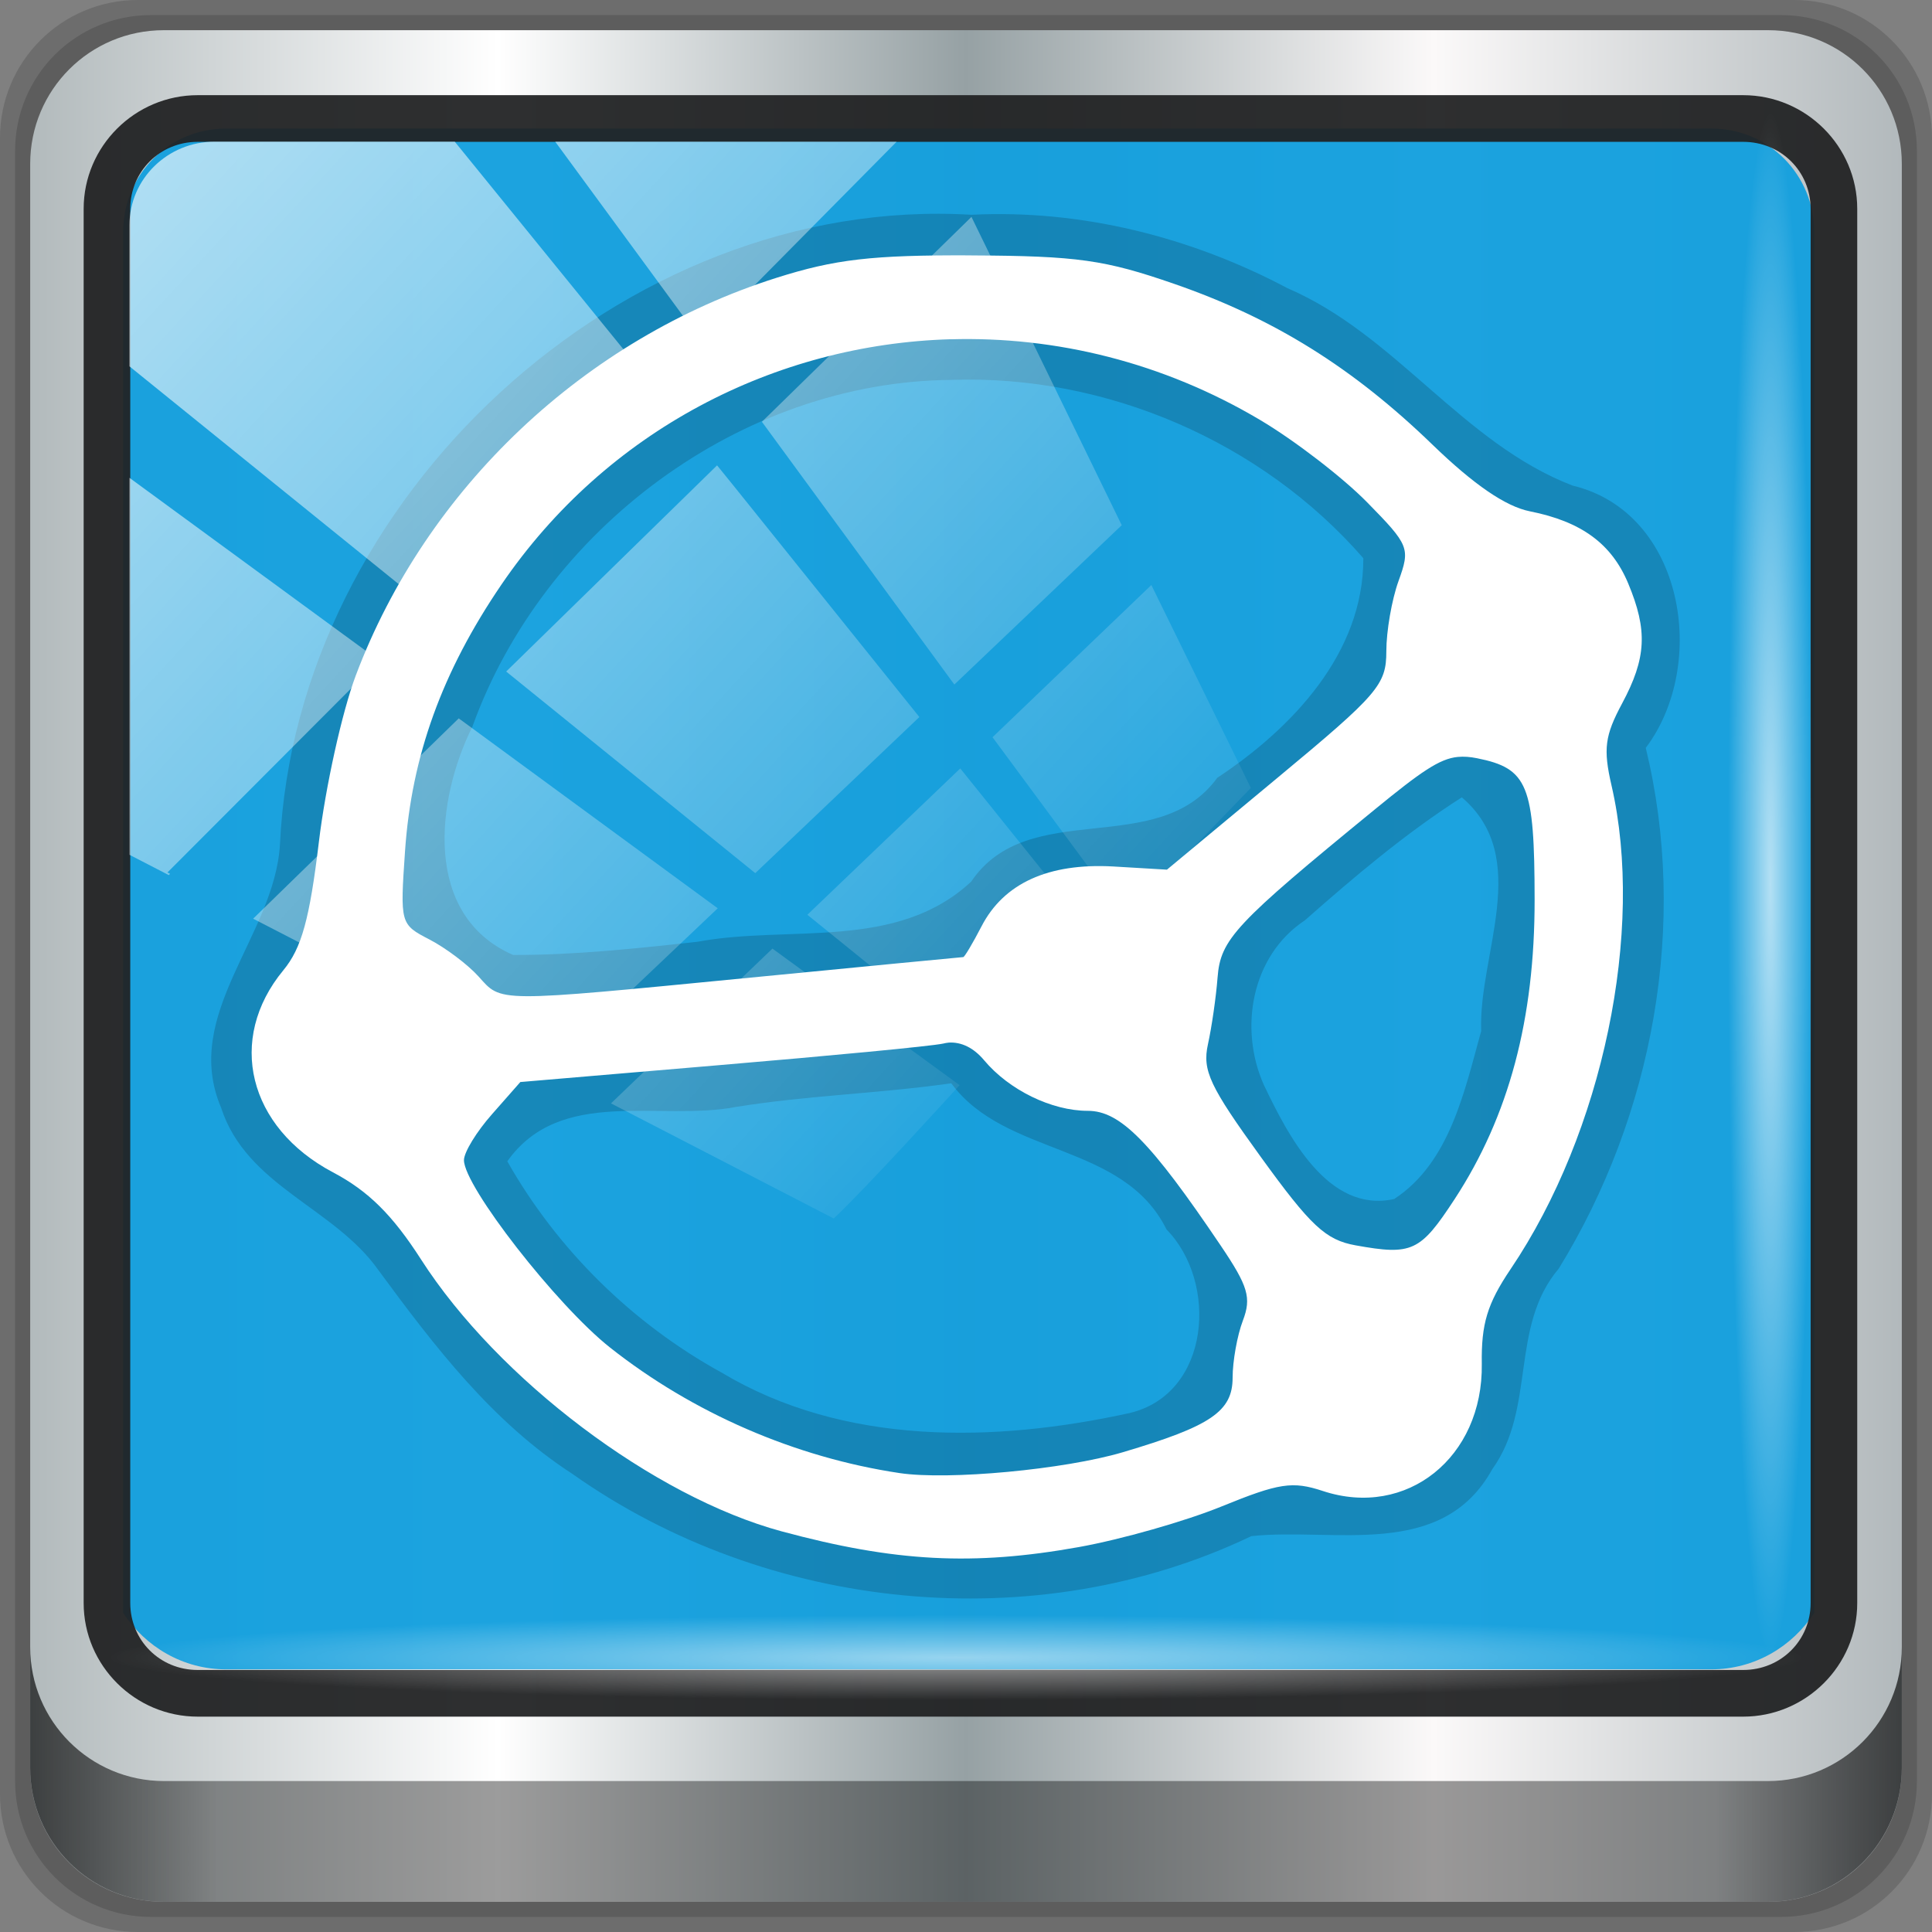 <?xml version="1.0" encoding="UTF-8" standalone="no"?>
<!-- Created with Inkscape (http://www.inkscape.org/) -->

<svg
   xmlns:dc="http://purl.org/dc/elements/1.1/"
   xmlns:cc="http://creativecommons.org/ns#"
   xmlns:rdf="http://www.w3.org/1999/02/22-rdf-syntax-ns#"
   xmlns:svg="http://www.w3.org/2000/svg"
   xmlns="http://www.w3.org/2000/svg"
   xmlns:xlink="http://www.w3.org/1999/xlink"
   xmlns:sodipodi="http://sodipodi.sourceforge.net/DTD/sodipodi-0.dtd"
   xmlns:inkscape="http://www.inkscape.org/namespaces/inkscape"
   width="96"
   height="96"
   id="svg13094"
   version="1.1"
   inkscape:version="0.92.1 r15371"
   sodipodi:docname="syncthingtray.svg">
  <rect width="100%" height="100%" fill="#808080" stroke="none"/>
  <sodipodi:namedview
     id="base"
     pagecolor="#ffffff"
     bordercolor="#666666"
     borderopacity="1.0"
     inkscape:pageopacity="0"
     inkscape:pageshadow="2"
     inkscape:zoom="3.1015626"
     inkscape:cx="-90.929048"
     inkscape:cy="33.255015"
     inkscape:document-units="px"
     inkscape:current-layer="g946"
     showgrid="false"
     inkscape:snap-bbox="true"
     inkscape:bbox-paths="true"
     inkscape:bbox-nodes="true"
     inkscape:snap-bbox-edge-midpoints="true"
     inkscape:snap-bbox-midpoints="true"
     inkscape:object-paths="true"
     inkscape:snap-intersection-paths="true"
     inkscape:object-nodes="true"
     inkscape:snap-smooth-nodes="true"
     inkscape:snap-midpoints="true"
     inkscape:snap-object-midpoints="true"
     inkscape:snap-center="true"
     showguides="true"
     inkscape:guide-bbox="true"
     inkscape:window-width="1920"
     inkscape:window-height="994"
     inkscape:window-x="0"
     inkscape:window-y="21"
     inkscape:window-maximized="1"
     inkscape:snap-global="false"
     fit-margin-top="0"
     fit-margin-left="0"
     fit-margin-right="0"
     fit-margin-bottom="0"
     showborder="true"
     inkscape:showpageshadow="false"
     inkscape:snap-page="true">
    <inkscape:grid
       type="xygrid"
       id="grid3075"
       empspacing="5"
       visible="true"
       enabled="true"
       snapvisiblegridlinesonly="true"
       originx="1.6362304e-08"
       originy="18"
       spacingx="1"
       spacingy="1" />
  </sodipodi:namedview>
  <defs
     id="defs13096">
    <linearGradient
       inkscape:collect="always"
       xlink:href="#linearGradient6139-0"
       id="linearGradient4071"
       gradientUnits="userSpaceOnUse"
       gradientTransform="matrix(1.107,0,0,1.107,-5.143,-4.036)"
       x1="6"
       y1="47"
       x2="90"
       y2="47" />
    <linearGradient
       id="linearGradient6139-0">
      <stop
         id="stop6141-2"
         offset="0"
         style="stop-color:#b2babc;stop-opacity:1" />
      <stop
         style="stop-color:#ffffff;stop-opacity:1;"
         offset="0.25"
         id="stop6151-0" />
      <stop
         style="stop-color:#96a1a4;stop-opacity:1"
         offset="0.5"
         id="stop6147-1" />
      <stop
         id="stop6149-4"
         offset="0.75"
         style="stop-color:#fbf9f9;stop-opacity:1;" />
      <stop
         id="stop6143-4"
         offset="1"
         style="stop-color:#b2b9bc;stop-opacity:1" />
    </linearGradient>
    <linearGradient
       gradientTransform="translate(-2.95e-6,2.6e-5)"
       inkscape:collect="always"
       xlink:href="#linearGradient3832-0-6-1-1"
       id="linearGradient4129"
       x1="1.5"
       y1="88.172"
       x2="94.5"
       y2="88.172"
       gradientUnits="userSpaceOnUse" />
    <linearGradient
       id="linearGradient3832-0-6-1-1">
      <stop
         style="stop-color:#000000;stop-opacity:1;"
         offset="0"
         id="stop3834-6-3-7-1" />
      <stop
         id="stop3872-2-4"
         offset="0.1"
         style="stop-color:#000000;stop-opacity:0.588;" />
      <stop
         style="stop-color:#000000;stop-opacity:0.588;"
         offset="0.9"
         id="stop3844-6-2-7-6" />
      <stop
         style="stop-color:#000000;stop-opacity:1;"
         offset="1"
         id="stop3836-5-0-2-9" />
    </linearGradient>
    <radialGradient
       inkscape:collect="always"
       xlink:href="#linearGradient3737"
       id="radialGradient7462"
       gradientUnits="userSpaceOnUse"
       gradientTransform="matrix(0.975,0,0,0.049,33.899,80.167)"
       cx="13.948"
       cy="44.893"
       fx="13.948"
       fy="44.893"
       r="43.199" />
    <linearGradient
       id="linearGradient3737">
      <stop
         offset="0"
         style="stop-color:#ffffff;stop-opacity:1"
         id="stop3739" />
      <stop
         offset="1"
         style="stop-color:#ffffff;stop-opacity:0"
         id="stop3741" />
    </linearGradient>
    <radialGradient
       inkscape:collect="always"
       xlink:href="#linearGradient3737"
       id="radialGradient7464"
       gradientUnits="userSpaceOnUse"
       gradientTransform="matrix(0.888,0,0,0.049,31.545,-90.168)"
       cx="13.948"
       cy="44.893"
       fx="13.948"
       fy="44.893"
       r="43.199" />
    <linearGradient
       inkscape:collect="always"
       xlink:href="#linearGradient3737"
       id="linearGradient4767"
       gradientUnits="userSpaceOnUse"
       x1="2.771"
       y1="-28.642"
       x2="50.528"
       y2="14.514" />
    <clipPath
       id="clipPath4156-4-1"
       clipPathUnits="userSpaceOnUse">
      <path
         inkscape:connector-curvature="0"
         id="path4158-0-8"
         d="m 27.046,-55.695 -14.214,13.321 h 0.061 l 15.653,21.771 10.231,-10.546 C 38.562,-32.302 27.468,-54.819 27.046,-55.695 Z M 9.647,-39.383 -5.241,-25.321 15.988,-7.806 26.372,-18.383 Z m 31.491,12.951 -9.741,9.714 8.945,12.458 7.781,-7.555 z m -49.84,4.379 -13.754,12.982 26.283,13.846 0.061,-0.062 -0.123,-0.062 L 13.599,-5.401 -8.702,-22.053 Z m 38.015,7.401 -9.803,9.775 11.579,9.559 7.628,-7.401 -8.669,-11.009 z m 20.187,5.674 -7.383,7.216 6.188,8.542 5.82,-6.137 z m -32.195,6.322 -9.557,9.498 13.662,7.185 7.934,-7.678 z m 23.312,2.374 -7.107,6.938 8.363,6.907 5.361,-5.674 -0.061,-0.092 -0.092,0.123 -6.464,-8.203 z m -8.73,8.542 -7.505,7.339 10.354,5.458 c 1.397,-1.321 5.675,-6.123 5.851,-6.322 z"
         style="opacity:0.6;fill:#ffffff;fill-opacity:1;stroke:none" />
    </clipPath>
    <linearGradient
       id="ButtonShadow-16"
       gradientTransform="scale(1.006,0.994)"
       x1="45.448"
       y1="92.54"
       x2="45.448"
       y2="7.017"
       gradientUnits="userSpaceOnUse">
      <stop
         style="stop-color:#000000;stop-opacity:1;"
         offset="0"
         id="stop3750-6" />
      <stop
         style="stop-color:#000000;stop-opacity:0.588;"
         offset="1"
         id="stop3752-4" />
    </linearGradient>
    <clipPath
       clipPathUnits="userSpaceOnUse"
       id="clipPath4355-7">
      <rect
         style="fill:#ffffff;fill-opacity:1;fill-rule:nonzero;stroke:none"
         id="rect4357-5"
         width="84"
         height="80"
         x="6"
         y="6"
         rx="6"
         ry="6" />
    </clipPath>
    <clipPath
       clipPathUnits="userSpaceOnUse"
       id="clipPath4355-9">
      <rect
         style="fill:#ffffff;fill-opacity:1;fill-rule:nonzero;stroke:none"
         id="rect4357-1"
         width="84"
         height="80"
         x="6"
         y="6"
         rx="6"
         ry="6" />
    </clipPath>
    <clipPath
       clipPathUnits="userSpaceOnUse"
       id="clipPath4355-1">
      <rect
         style="fill:#ffffff;fill-opacity:1;fill-rule:nonzero;stroke:none"
         id="rect4357-9"
         width="84"
         height="80"
         x="6"
         y="6"
         rx="6"
         ry="6" />
    </clipPath>
    <clipPath
       clipPathUnits="userSpaceOnUse"
       id="clipPath3943-52-0">
      <path
         id="path3945-4-1"
         d="m 69.781,20.844 -5,3.438 c 5.587,5.537 9,13.328 9,21.812 0,8.434 -3.377,16.096 -8.906,21.625 l 5,3.438 C 76.078,64.576 80,55.844 80,46.094 c 2e-6,-9.797 -3.963,-18.66 -10.219,-25.25 z M 40,24.062 28.906,36.219 H 21.5 c -0.823,0 -1.5,0.677 -1.5,1.5 v 1 14.844 1 c 0,0.823 0.684,1.61 1.5,1.5 h 7.406 L 40,68 V 66 26.062 Z m 20.594,3.281 -5,3.438 L 55.5,30.875 c 3.938,3.89 6.406,9.25 6.406,15.219 0,5.921 -2.43,11.148 -6.312,15.031 l 0.094,0.094 5.094,3.438 c 4.475,-4.908 7.25,-11.402 7.25,-18.562 0,-7.231 -2.879,-13.831 -7.438,-18.75 z m -9.25,6.5 -5.219,3.625 c 2.222,2.218 3.719,5.24 3.719,8.625 0,3.337 -1.459,6.228 -3.625,8.438 l 5.219,3.625 c 2.822,-3.237 4.531,-7.434 4.531,-12.062 0,-4.673 -1.754,-9.001 -4.625,-12.25 z"
         style="color:#000000;display:inline;overflow:visible;visibility:visible;opacity:0.8;fill:#ff00ff;fill-opacity:1;fill-rule:nonzero;stroke:none;stroke-width:1;marker:none;enable-background:accumulate"
         inkscape:connector-curvature="0" />
    </clipPath>
  </defs>
  <path
     style="display:inline;opacity:0.15;fill:#000000;fill-opacity:1;fill-rule:nonzero;stroke:none"
     d="M 89.143,2.6e-5 H 6.857 C 3.058,2.6e-5 -5.5e-7,3.058 -5.5e-7,6.857 V 89.143 c 0,3.799 3.058,6.857 6.857,6.857 H 89.143 c 3.799,0 6.857,-3.058 6.857,-6.857 V 6.857 C 96,3.058 92.942,2.6e-5 89.143,2.6e-5 Z"
     id="path3288"
     inkscape:connector-curvature="0" />
  <path
     inkscape:connector-curvature="0"
     id="path4085"
     d="M 88.5,0.75 H 7.5 c -3.739,0 -6.75,3.01 -6.75,6.75 V 88.5 c 0,3.74 3.011,6.75 6.75,6.75 H 88.5 c 3.74,0 6.75,-3.01 6.75,-6.75 V 7.5 c 0,-3.739 -3.01,-6.75 -6.75,-6.75 z"
     style="display:inline;opacity:0.15;fill:#000000;fill-opacity:1;fill-rule:nonzero;stroke:none" />
  <path
     style="display:inline;fill:url(#linearGradient4071);fill-opacity:1;fill-rule:nonzero;stroke:none"
     d="M 87.857,1.5 H 8.143 c -3.68,0 -6.643,2.963 -6.643,6.643 V 87.857 c 0,3.68 2.963,6.643 6.643,6.643 H 87.857 c 3.68,0 6.643,-2.963 6.643,-6.643 V 8.143 c 0,-3.68 -2.963,-6.643 -6.643,-6.643 z"
     id="rect4251-1"
     inkscape:connector-curvature="0" />
  <path
     style="display:inline;opacity:0.96;fill:#139fde;fill-opacity:1;fill-rule:nonzero;stroke:none;stroke-width:1.03"
     d="m 11.241,6.387 c -2.856,0 -5.124,2.288 -5.124,5.171 v 21.427 7.239 39.914 c 1.097,1.684 2.969,2.812 5.124,2.812 h 4.099 65.589 4.099 c 2.155,0 4.027,-1.127 5.124,-2.812 V 40.225 32.986 11.558 c 0,-2.883 -2.268,-5.171 -5.124,-5.171 z"
     id="path3400-6"
     inkscape:connector-curvature="0"
     sodipodi:nodetypes="sscccsccscccsss" />
  <path
     inkscape:connector-curvature="0"
     id="path4989"
     d="m 9.825,4.729 c -3.117,0 -5.668,2.54 -5.668,5.646 v 69.278 c 0,3.106 2.551,5.646 5.668,5.646 H 86.617 c 3.117,0 5.668,-2.54 5.668,-5.646 V 10.375 c 0,-3.106 -2.551,-5.646 -5.668,-5.646 z m 0,2.319 H 86.617 c 1.888,0 3.352,1.48 3.352,3.327 v 69.278 c 0,1.846 -1.464,3.327 -3.352,3.327 H 9.825 c -1.888,0 -3.352,-1.48 -3.352,-3.327 V 10.375 c 0,-1.846 1.464,-3.327 3.352,-3.327 z"
     style="color:#000000;font-style:normal;font-variant:normal;font-weight:normal;font-stretch:normal;font-size:medium;line-height:normal;font-family:Sans;-inkscape-font-specification:Sans;text-indent:0;text-align:start;text-decoration:none;text-decoration-line:none;letter-spacing:normal;word-spacing:normal;text-transform:none;writing-mode:lr-tb;direction:ltr;baseline-shift:baseline;text-anchor:start;display:inline;overflow:visible;visibility:visible;fill:#202223;fill-opacity:0.937;stroke:none;stroke-width:2.376;marker:none;enable-background:accumulate" />
  <path
     inkscape:connector-curvature="0"
     style="display:inline;opacity:0.658;fill:url(#linearGradient4129);fill-opacity:1;fill-rule:nonzero;stroke:none"
     d="m 1.5,81.844 v 6 c 0,3.68 2.976,6.656 6.656,6.656 H 87.844 c 3.68,0 6.656,-2.976 6.656,-6.656 v -6 c 0,3.68 -2.976,6.656 -6.656,6.656 H 8.156 c -3.68,0 -6.656,-2.976 -6.656,-6.656 z"
     id="path4118" />
  <rect
     style="opacity:0.55;fill:url(#radialGradient7462);fill-opacity:1;stroke:none"
     id="rect4131"
     width="84.25"
     height="4.25"
     x="5.375"
     y="80.25"
     rx="0"
     ry="4.25" />
  <rect
     ry="4.25"
     rx="0"
     y="-90.085"
     x="5.56"
     height="4.25"
     width="76.75"
     id="rect4141"
     style="opacity:0.669;fill:url(#radialGradient7464);fill-opacity:1;stroke:none"
     transform="rotate(90)" />
  <g
     transform="matrix(1.391,0,0,1.391,128.553,-72.753)"
     id="g946">
    <path
       inkscape:connector-curvature="0"
       id="path936"
       d="m -57.715,59.975 c -12.468,-0.739 -24.131,10.113 -24.703,22.509 -0.202,3.26 -3.522,6.047 -2.103,9.383 0.91,2.815 4.04,3.562 5.626,5.814 1.993,2.71 4.067,5.426 6.935,7.279 6.948,4.914 16.533,5.903 24.243,2.216 2.961,-0.316 6.806,0.873 8.608,-2.393 1.568,-2.181 0.613,-5.089 2.374,-7.164 3.373,-5.485 4.635,-12.317 3.107,-18.6 2.244,-2.977 1.375,-8.413 -2.613,-9.37 -3.937,-1.514 -6.314,-5.391 -10.185,-7.051 -3.449,-1.83 -7.376,-2.82 -11.289,-2.623 z m -0.012,2.9 c 6.534,-0.446 12.7,3.114 16.972,7.832 2.26,1.133 6.9,2.206 4.999,5.686 -1.246,4.214 0.669,8.702 -0.883,12.886 0.422,-3.28 1.216,-6.937 -0.449,-9.997 -2.316,-2.87 -6.315,-0.472 -8.251,1.659 -2.473,1.99 -5.251,4.321 -5.379,7.76 -0.275,3.128 1.907,5.587 3.668,7.884 1.889,2.098 5.833,2.636 7.497,-0.02 0.904,-1.082 1.894,-4.013 2.089,-4.26 -0.979,3.169 -3.715,5.821 -3.454,9.328 -0.537,3.737 -4.975,1.998 -7.46,2.743 -1.024,0.192 -3.206,1.279 -1.021,0.42 3.061,-1.714 3.809,-6.212 1.695,-8.951 -1.339,-3.341 -4.522,-4.812 -7.526,-6.212 -2.591,-2.069 -5.777,-1.374 -8.746,-0.983 -3.517,0.324 -7.038,0.609 -10.557,0.909 -2.538,1.718 -3.713,5.596 -0.99,7.701 0.695,0.766 3.179,3.642 1.261,1.604 -2.033,-2.314 -3.596,-5.277 -6.534,-6.587 -2.207,-1.909 -0.176,-4.638 0.648,-6.714 0.885,-3.682 0.873,-7.703 2.891,-11.052 3.712,-7.021 11.423,-12.213 19.531,-11.637 z m -0.779,0.098 c -11.197,0.025 -21.396,10.279 -20.947,21.548 0.838,3.548 4.842,5.22 8.204,4.737 3.957,-0.428 7.917,-0.812 11.878,-1.179 3.005,-0.43 4.507,-4.408 8.064,-3.56 3.042,0.116 4.741,-3.497 7.317,-4.816 2.387,-2.007 3.515,-5.573 2.77,-8.582 -1.23,-2.91 -4.363,-4.236 -6.869,-5.834 -3.213,-1.605 -6.822,-2.442 -10.417,-2.314 z m 0.084,2.9 c 5.519,-0.19 11.076,2.202 14.705,6.369 0.014,3.398 -2.555,6.085 -5.218,7.847 -2.128,2.926 -6.737,0.663 -8.79,3.708 -2.677,2.487 -6.493,1.538 -9.774,2.147 -2.189,0.242 -4.384,0.477 -6.589,0.472 -3.232,-1.413 -2.759,-5.54 -1.456,-8.153 2.533,-7.039 9.58,-12.334 17.122,-12.39 z m 18.223,14.912 c 2.528,2.158 0.588,5.61 0.692,8.35 -0.597,2.147 -1.12,4.698 -3.107,5.999 -2.367,0.524 -3.795,-2.273 -4.658,-4.078 -0.897,-2.013 -0.445,-4.614 1.468,-5.878 1.781,-1.571 3.601,-3.112 5.606,-4.393 z M -58.436,91 c 1.933,2.632 6.144,2.098 7.688,5.22 1.852,1.886 1.576,5.863 -1.309,6.558 -4.832,1.06 -10.205,1.181 -14.592,-1.448 -3.176,-1.748 -5.859,-4.387 -7.647,-7.543 1.905,-2.684 5.446,-1.415 8.178,-1.944 2.536,-0.409 5.132,-0.48 7.682,-0.843 z m -12.463,10.951 c 2.777,2.054 6.025,3.456 9.412,4.121 -3.495,-0.264 -6.685,-2.019 -9.412,-4.121 z m 18.34,3.74 c -0.763,0.486 -3.224,0.505 -1.12,0.252 l 0.562,-0.119 z m -7.324,0.666 c 1.78,0.071 2.267,0.057 0.393,0.028 -0.131,-0.009 -0.262,-0.019 -0.393,-0.028 z"
       style="color:#000000;font-style:normal;font-variant:normal;font-weight:normal;font-stretch:normal;font-size:medium;line-height:normal;font-family:sans-serif;font-variant-ligatures:normal;font-variant-position:normal;font-variant-caps:normal;font-variant-numeric:normal;font-variant-alternates:normal;font-feature-settings:normal;text-indent:0;text-align:start;text-decoration:none;text-decoration-line:none;text-decoration-style:solid;text-decoration-color:#000000;letter-spacing:normal;word-spacing:normal;text-transform:none;writing-mode:lr-tb;direction:ltr;text-orientation:mixed;dominant-baseline:auto;baseline-shift:baseline;text-anchor:start;white-space:normal;shape-padding:0;clip-rule:nonzero;display:inline;overflow:visible;visibility:visible;opacity:1;isolation:auto;mix-blend-mode:normal;color-interpolation:sRGB;color-interpolation-filters:linearRGB;solid-color:#000000;solid-opacity:1;vector-effect:none;fill:#000000;fill-opacity:0.17;fill-rule:nonzero;stroke:none;stroke-width:2.9;stroke-linecap:butt;stroke-linejoin:miter;stroke-miterlimit:4;stroke-dasharray:none;stroke-dashoffset:0;stroke-opacity:1;marker:none;color-rendering:auto;image-rendering:auto;shape-rendering:auto;text-rendering:auto;enable-background:accumulate" />
    <path
       id="path3855"
       d="m -57.721,61.425 c -3.562,-0.016 -4.878,0.143 -6.956,0.801 -6.853,2.171 -12.513,7.514 -15.033,14.21 -0.489,1.299 -1.08,3.976 -1.316,5.938 -0.333,2.766 -0.618,3.799 -1.27,4.588 -2.033,2.462 -1.261,5.615 1.773,7.219 1.257,0.664 2.123,1.518 3.146,3.112 2.751,4.284 8.314,8.479 12.882,9.713 4.053,1.095 6.85,1.237 10.617,0.561 1.51,-0.271 3.804,-0.923 5.103,-1.453 2.051,-0.836 2.526,-0.909 3.615,-0.549 2.991,0.987 5.725,-1.199 5.675,-4.542 -0.021,-1.423 0.193,-2.147 1.03,-3.386 3.294,-4.88 4.8,-12.091 3.604,-17.276 -0.301,-1.306 -0.239,-1.779 0.378,-2.929 0.868,-1.619 0.92,-2.609 0.217,-4.29 -0.594,-1.422 -1.676,-2.209 -3.512,-2.574 -0.862,-0.171 -2,-0.95 -3.478,-2.38 -2.847,-2.755 -5.664,-4.51 -9.221,-5.743 -2.478,-0.859 -3.454,-1.001 -7.253,-1.018 z m -0.744,2.998 c 3.753,-0.11 7.588,0.82 11.063,2.883 1.245,0.739 2.962,2.064 3.821,2.94 1.508,1.536 1.546,1.639 1.121,2.814 -0.242,0.67 -0.435,1.793 -0.435,2.506 0,1.199 -0.287,1.533 -3.913,4.542 l -3.924,3.261 -1.922,-0.114 c -2.317,-0.127 -3.906,0.6 -4.702,2.139 -0.311,0.601 -0.607,1.098 -0.652,1.098 -0.045,3.66e-4 -3.457,0.33 -7.585,0.732 -9.219,0.898 -8.889,0.891 -9.736,-0.046 -0.383,-0.423 -1.171,-1.016 -1.75,-1.316 -1.042,-0.539 -1.048,-0.566 -0.87,-3.158 0.233,-3.386 1.32,-6.403 3.444,-9.519 3.757,-5.511 9.786,-8.581 16.04,-8.764 z m 18.122,14.919 c 0.217,-0.021 0.437,-0.004 0.686,0.046 1.821,0.364 2.055,0.958 2.059,5.045 0.005,4.268 -0.915,7.736 -2.86,10.709 -1.226,1.874 -1.517,2.011 -3.535,1.647 -1.073,-0.193 -1.604,-0.694 -3.386,-3.158 -1.82,-2.516 -2.096,-3.084 -1.888,-4.027 0.133,-0.604 0.289,-1.675 0.343,-2.38 0.106,-1.371 0.616,-1.915 5.617,-6.006 1.646,-1.347 2.311,-1.812 2.963,-1.876 z m -18.191,10.205 c 0.463,-0.03 0.901,0.189 1.27,0.629 0.892,1.065 2.412,1.808 3.707,1.808 1.151,0 2.234,1.089 4.748,4.817 0.98,1.453 1.1,1.86 0.789,2.677 -0.202,0.53 -0.366,1.451 -0.366,2.036 0,1.208 -0.778,1.734 -3.924,2.666 -2.083,0.617 -6.232,1.005 -7.974,0.744 -3.73,-0.559 -7.38,-2.143 -10.343,-4.485 -1.907,-1.508 -5.217,-5.757 -5.217,-6.693 0,-0.284 0.453,-1.022 1.007,-1.647 l 1.007,-1.144 7.139,-0.606 c 3.926,-0.332 7.511,-0.671 7.963,-0.767 0.067,-0.014 0.128,-0.03 0.194,-0.034 z"
       style="color:#000000;display:inline;overflow:visible;visibility:visible;fill:#ffffff;fill-opacity:1;fill-rule:nonzero;stroke:none;stroke-width:1;marker:none;enable-background:accumulate"
       inkscape:connector-curvature="0" />
  </g>
  <rect
     transform="matrix(1.069,0,0,1.048,4.295,38.479)"
     style="opacity:0.65;fill:url(#linearGradient4767);fill-opacity:1;stroke:none"
     id="rect4146"
     width="75.966"
     height="69.024"
     x="2"
     y="-30"
     rx="3.957"
     ry="3.957"
     clip-path="url(#clipPath4156-4-1)" />
  <g
     id="g3043"
     inkscape:export-filename="folder.png"
     inkscape:export-xdpi="90"
     inkscape:export-ydpi="90"
     transform="translate(-0.625,32.082)" />
  <g
     id="scalable"
     transform="matrix(1.039,0,0,1.039,1214.722,1910.812)"
     inkscape:label="#g3701"
     style="fill:#ffffff" />
</svg>
